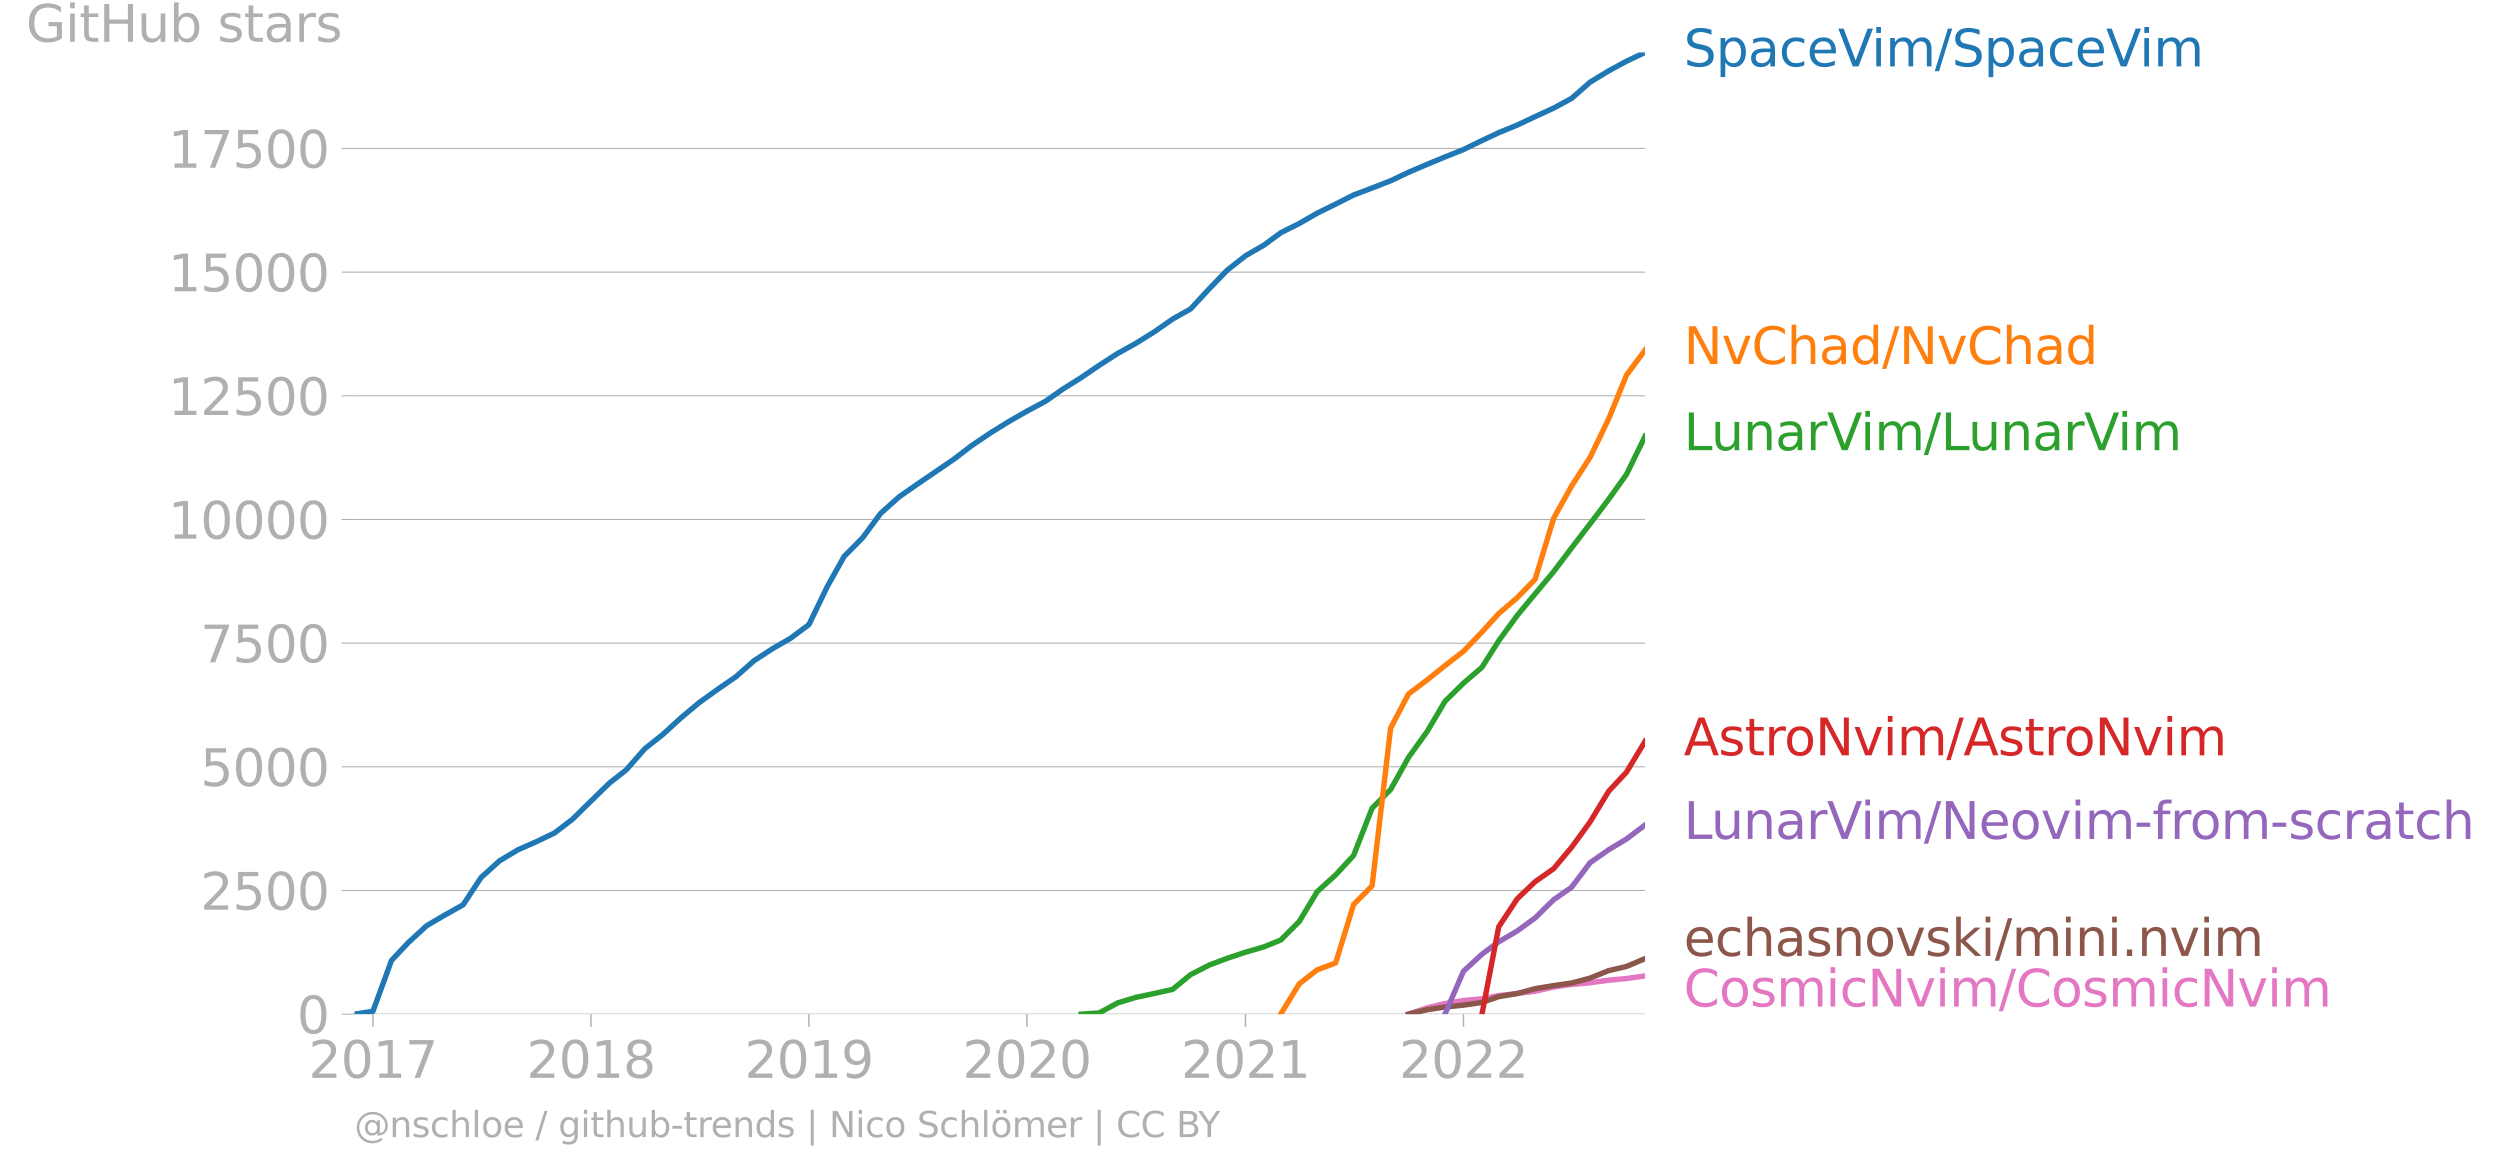 <svg xmlns="http://www.w3.org/2000/svg" xmlns:xlink="http://www.w3.org/1999/xlink" width="922.362" height="432.192" viewBox="0 0 691.771 324.144"><defs><style>*{stroke-linejoin:round;stroke-linecap:butt}</style></defs><g id="figure_1"><path id="patch_1" d="M0 324.144h691.771V0H0v324.144z" style="fill:none"/><g id="axes_1"><path id="patch_2" d="M98.073 280.617h357.12V14.505H98.073v266.112z" style="fill:none"/><g id="matplotlib.axis_1"><g id="xtick_1"><g id="line2d_1"><defs><path id="m0152c15b12" d="M0 0v3.5" style="stroke:#b0b0b0;stroke-width:.4"/></defs><use xlink:href="#m0152c15b12" x="103.196" y="280.617" style="fill:#b0b0b0;stroke:#b0b0b0;stroke-width:.4"/></g><g id="text_1" style="fill:#b0b0b0" transform="matrix(.14 0 0 -.14 85.381 298.255)"><defs><path id="DejaVuSans-32" d="M1228 531h2203V0H469v531q359 372 979 998 621 627 780 809 303 340 423 576 121 236 121 464 0 372-261 606-261 235-680 235-297 0-627-103-329-103-704-313v638q381 153 712 231 332 78 607 78 725 0 1156-363 431-362 431-968 0-288-108-546-107-257-392-607-78-91-497-524-418-433-1181-1211z" transform="scale(.016)"/><path id="DejaVuSans-30" d="M2034 4250q-487 0-733-480-245-479-245-1442 0-959 245-1439 246-480 733-480 491 0 736 480 246 480 246 1439 0 963-246 1442-245 480-736 480zm0 500q785 0 1199-621 414-620 414-1801 0-1178-414-1799Q2819-91 2034-91q-784 0-1198 620-414 621-414 1799 0 1181 414 1801 414 621 1198 621z" transform="scale(.016)"/><path id="DejaVuSans-31" d="M794 531h1031v3560L703 3866v575l1116 225h631V531h1031V0H794v531z" transform="scale(.016)"/><path id="DejaVuSans-37" d="M525 4666h3000v-269L1831 0h-659l1594 4134H525v532z" transform="scale(.016)"/></defs><use xlink:href="#DejaVuSans-32"/><use xlink:href="#DejaVuSans-30" x="63.623"/><use xlink:href="#DejaVuSans-31" x="127.246"/><use xlink:href="#DejaVuSans-37" x="190.869"/></g></g><g id="xtick_2"><use xlink:href="#m0152c15b12" id="line2d_2" x="163.515" y="280.617" style="fill:#b0b0b0;stroke:#b0b0b0;stroke-width:.4"/><g id="text_2" style="fill:#b0b0b0" transform="matrix(.14 0 0 -.14 145.7 298.255)"><defs><path id="DejaVuSans-38" d="M2034 2216q-450 0-708-241-257-241-257-662 0-422 257-663 258-241 708-241t709 242q260 243 260 662 0 421-258 662-257 241-711 241zm-631 268q-406 100-633 378-226 279-226 679 0 559 398 884 399 325 1092 325 697 0 1094-325t397-884q0-400-227-679-226-278-629-378 456-106 710-416 255-309 255-755 0-679-414-1042Q2806-91 2034-91q-771 0-1186 362-414 363-414 1042 0 446 256 755 257 310 713 416zm-231 997q0-362 226-565 227-203 636-203 407 0 636 203 230 203 230 565 0 363-230 566-229 203-636 203-409 0-636-203-226-203-226-566z" transform="scale(.016)"/></defs><use xlink:href="#DejaVuSans-32"/><use xlink:href="#DejaVuSans-30" x="63.623"/><use xlink:href="#DejaVuSans-31" x="127.246"/><use xlink:href="#DejaVuSans-38" x="190.869"/></g></g><g id="xtick_3"><use xlink:href="#m0152c15b12" id="line2d_3" x="223.834" y="280.617" style="fill:#b0b0b0;stroke:#b0b0b0;stroke-width:.4"/><g id="text_3" style="fill:#b0b0b0" transform="matrix(.14 0 0 -.14 206.019 298.255)"><defs><path id="DejaVuSans-39" d="M703 97v575q238-113 481-172 244-59 479-59 625 0 954 420 330 420 377 1277-181-269-460-413-278-144-615-144-700 0-1108 423-408 424-408 1159 0 718 425 1152 425 435 1131 435 810 0 1236-621 427-620 427-1801 0-1103-524-1761Q2575-91 1691-91q-238 0-482 47Q966 3 703 97zm1256 1978q425 0 673 290 249 291 249 798 0 503-249 795-248 292-673 292t-673-292q-248-292-248-795 0-507 248-798 248-290 673-290z" transform="scale(.016)"/></defs><use xlink:href="#DejaVuSans-32"/><use xlink:href="#DejaVuSans-30" x="63.623"/><use xlink:href="#DejaVuSans-31" x="127.246"/><use xlink:href="#DejaVuSans-39" x="190.869"/></g></g><g id="xtick_4"><use xlink:href="#m0152c15b12" id="line2d_4" x="284.152" y="280.617" style="fill:#b0b0b0;stroke:#b0b0b0;stroke-width:.4"/><g id="text_4" style="fill:#b0b0b0" transform="matrix(.14 0 0 -.14 266.337 298.255)"><use xlink:href="#DejaVuSans-32"/><use xlink:href="#DejaVuSans-30" x="63.623"/><use xlink:href="#DejaVuSans-32" x="127.246"/><use xlink:href="#DejaVuSans-30" x="190.869"/></g></g><g id="xtick_5"><use xlink:href="#m0152c15b12" id="line2d_5" x="344.636" y="280.617" style="fill:#b0b0b0;stroke:#b0b0b0;stroke-width:.4"/><g id="text_5" style="fill:#b0b0b0" transform="matrix(.14 0 0 -.14 326.821 298.255)"><use xlink:href="#DejaVuSans-32"/><use xlink:href="#DejaVuSans-30" x="63.623"/><use xlink:href="#DejaVuSans-32" x="127.246"/><use xlink:href="#DejaVuSans-31" x="190.869"/></g></g><g id="xtick_6"><use xlink:href="#m0152c15b12" id="line2d_6" x="404.955" y="280.617" style="fill:#b0b0b0;stroke:#b0b0b0;stroke-width:.4"/><g id="text_6" style="fill:#b0b0b0" transform="matrix(.14 0 0 -.14 387.14 298.255)"><use xlink:href="#DejaVuSans-32"/><use xlink:href="#DejaVuSans-30" x="63.623"/><use xlink:href="#DejaVuSans-32" x="127.246"/><use xlink:href="#DejaVuSans-32" x="190.869"/></g></g></g><g id="matplotlib.axis_2"><g id="ytick_1"><path id="line2d_7" d="M98.073 280.617h357.12" clip-path="url(#p394f55e298)" style="fill:none;stroke:#b0b0b0;stroke-width:.3;stroke-linecap:square"/><g id="line2d_8"><defs><path id="mb41d8b4415" d="M0 0h-3.5" style="stroke:#b0b0b0;stroke-width:.3"/></defs><use xlink:href="#mb41d8b4415" x="98.073" y="280.617" style="fill:#b0b0b0;stroke:#b0b0b0;stroke-width:.3"/></g><use xlink:href="#DejaVuSans-30" id="text_7" style="fill:#b0b0b0" transform="matrix(.14 0 0 -.14 82.166 285.936)"/></g><g id="ytick_2"><path id="line2d_9" d="M98.073 246.398h357.12" clip-path="url(#p394f55e298)" style="fill:none;stroke:#b0b0b0;stroke-width:.3;stroke-linecap:square"/><use xlink:href="#mb41d8b4415" id="line2d_10" x="98.073" y="246.398" style="fill:#b0b0b0;stroke:#b0b0b0;stroke-width:.3"/><g id="text_8" style="fill:#b0b0b0" transform="matrix(.14 0 0 -.14 55.443 251.717)"><defs><path id="DejaVuSans-35" d="M691 4666h2478v-532H1269V2991q137 47 274 70 138 23 276 23 781 0 1237-428 457-428 457-1159 0-753-469-1171Q2575-91 1722-91q-294 0-599 50Q819 9 494 109v635q281-153 581-228t634-75q541 0 856 284 316 284 316 772 0 487-316 771-315 285-856 285-253 0-505-56-251-56-513-175v2344z" transform="scale(.016)"/></defs><use xlink:href="#DejaVuSans-32"/><use xlink:href="#DejaVuSans-35" x="63.623"/><use xlink:href="#DejaVuSans-30" x="127.246"/><use xlink:href="#DejaVuSans-30" x="190.869"/></g></g><g id="ytick_3"><path id="line2d_11" d="M98.073 212.18h357.12" clip-path="url(#p394f55e298)" style="fill:none;stroke:#b0b0b0;stroke-width:.3;stroke-linecap:square"/><use xlink:href="#mb41d8b4415" id="line2d_12" x="98.073" y="212.179" style="fill:#b0b0b0;stroke:#b0b0b0;stroke-width:.3"/><g id="text_9" style="fill:#b0b0b0" transform="matrix(.14 0 0 -.14 55.443 217.498)"><use xlink:href="#DejaVuSans-35"/><use xlink:href="#DejaVuSans-30" x="63.623"/><use xlink:href="#DejaVuSans-30" x="127.246"/><use xlink:href="#DejaVuSans-30" x="190.869"/></g></g><g id="ytick_4"><path id="line2d_13" d="M98.073 177.96h357.12" clip-path="url(#p394f55e298)" style="fill:none;stroke:#b0b0b0;stroke-width:.3;stroke-linecap:square"/><use xlink:href="#mb41d8b4415" id="line2d_14" x="98.073" y="177.961" style="fill:#b0b0b0;stroke:#b0b0b0;stroke-width:.3"/><g id="text_10" style="fill:#b0b0b0" transform="matrix(.14 0 0 -.14 55.443 183.28)"><use xlink:href="#DejaVuSans-37"/><use xlink:href="#DejaVuSans-35" x="63.623"/><use xlink:href="#DejaVuSans-30" x="127.246"/><use xlink:href="#DejaVuSans-30" x="190.869"/></g></g><g id="ytick_5"><path id="line2d_15" d="M98.073 143.742h357.12" clip-path="url(#p394f55e298)" style="fill:none;stroke:#b0b0b0;stroke-width:.3;stroke-linecap:square"/><use xlink:href="#mb41d8b4415" id="line2d_16" x="98.073" y="143.742" style="fill:#b0b0b0;stroke:#b0b0b0;stroke-width:.3"/><g id="text_11" style="fill:#b0b0b0" transform="matrix(.14 0 0 -.14 46.536 149.06)"><use xlink:href="#DejaVuSans-31"/><use xlink:href="#DejaVuSans-30" x="63.623"/><use xlink:href="#DejaVuSans-30" x="127.246"/><use xlink:href="#DejaVuSans-30" x="190.869"/><use xlink:href="#DejaVuSans-30" x="254.492"/></g></g><g id="ytick_6"><path id="line2d_17" d="M98.073 109.523h357.12" clip-path="url(#p394f55e298)" style="fill:none;stroke:#b0b0b0;stroke-width:.3;stroke-linecap:square"/><use xlink:href="#mb41d8b4415" id="line2d_18" x="98.073" y="109.523" style="fill:#b0b0b0;stroke:#b0b0b0;stroke-width:.3"/><g id="text_12" style="fill:#b0b0b0" transform="matrix(.14 0 0 -.14 46.536 114.842)"><use xlink:href="#DejaVuSans-31"/><use xlink:href="#DejaVuSans-32" x="63.623"/><use xlink:href="#DejaVuSans-35" x="127.246"/><use xlink:href="#DejaVuSans-30" x="190.869"/><use xlink:href="#DejaVuSans-30" x="254.492"/></g></g><g id="ytick_7"><path id="line2d_19" d="M98.073 75.305h357.12" clip-path="url(#p394f55e298)" style="fill:none;stroke:#b0b0b0;stroke-width:.3;stroke-linecap:square"/><use xlink:href="#mb41d8b4415" id="line2d_20" x="98.073" y="75.305" style="fill:#b0b0b0;stroke:#b0b0b0;stroke-width:.3"/><g id="text_13" style="fill:#b0b0b0" transform="matrix(.14 0 0 -.14 46.536 80.623)"><use xlink:href="#DejaVuSans-31"/><use xlink:href="#DejaVuSans-35" x="63.623"/><use xlink:href="#DejaVuSans-30" x="127.246"/><use xlink:href="#DejaVuSans-30" x="190.869"/><use xlink:href="#DejaVuSans-30" x="254.492"/></g></g><g id="ytick_8"><path id="line2d_21" d="M98.073 41.086h357.12" clip-path="url(#p394f55e298)" style="fill:none;stroke:#b0b0b0;stroke-width:.3;stroke-linecap:square"/><use xlink:href="#mb41d8b4415" id="line2d_22" x="98.073" y="41.086" style="fill:#b0b0b0;stroke:#b0b0b0;stroke-width:.3"/><g id="text_14" style="fill:#b0b0b0" transform="matrix(.14 0 0 -.14 46.536 46.405)"><use xlink:href="#DejaVuSans-31"/><use xlink:href="#DejaVuSans-37" x="63.623"/><use xlink:href="#DejaVuSans-35" x="127.246"/><use xlink:href="#DejaVuSans-30" x="190.869"/><use xlink:href="#DejaVuSans-30" x="254.492"/></g></g><g id="text_15" style="fill:#b0b0b0" transform="matrix(.14 0 0 -.14 7.2 11.563)"><defs><path id="DejaVuSans-47" d="M3809 666v1253H2778v519h1656V434q-365-259-806-392-440-133-940-133-1094 0-1712 639-617 640-617 1780 0 1144 617 1783 618 639 1712 639 456 0 867-113 411-112 758-331v-672q-350 297-744 447t-828 150q-857 0-1287-478-429-478-429-1425 0-944 429-1422 430-478 1287-478 334 0 596 58 263 58 472 180z" transform="scale(.016)"/><path id="DejaVuSans-69" d="M603 3500h575V0H603v3500zm0 1363h575v-729H603v729z" transform="scale(.016)"/><path id="DejaVuSans-74" d="M1172 4494v-994h1184v-447H1172V1153q0-428 117-550t477-122h590V0h-590q-666 0-919 248-253 249-253 905v1900H172v447h422v994h578z" transform="scale(.016)"/><path id="DejaVuSans-48" d="M628 4666h631V2753h2294v1913h631V0h-631v2222H1259V0H628v4666z" transform="scale(.016)"/><path id="DejaVuSans-75" d="M544 1381v2119h575V1403q0-497 193-746 194-248 582-248 465 0 735 297 271 297 271 810v1984h575V0h-575v538q-209-319-486-474-276-155-642-155-603 0-916 375-312 375-312 1097zm1447 2203z" transform="scale(.016)"/><path id="DejaVuSans-62" d="M3116 1747q0 634-261 995t-717 361q-457 0-718-361t-261-995q0-634 261-995t718-361q456 0 717 361t261 995zM1159 2969q182 312 458 463 277 152 661 152 638 0 1036-506 399-506 399-1331T3314 415Q2916-91 2278-91q-384 0-661 152-276 152-458 464V0H581v4863h578V2969z" transform="scale(.016)"/><path id="DejaVuSans-73" d="M2834 3397v-544q-243 125-506 187-262 63-544 63-428 0-642-131t-214-394q0-200 153-314t616-217l197-44q612-131 870-370t258-667q0-488-386-773Q2250-91 1575-91q-281 0-586 55T347 128v594q319-166 628-249 309-82 613-82 406 0 624 139 219 139 219 392 0 234-158 359-157 125-692 241l-200 47q-534 112-772 345-237 233-237 639 0 494 350 762 350 269 994 269 318 0 599-47 282-46 519-140z" transform="scale(.016)"/><path id="DejaVuSans-61" d="M2194 1759q-697 0-966-159t-269-544q0-306 202-486 202-179 548-179 479 0 768 339t289 901v128h-572zm1147 238V0h-575v531q-197-318-491-470T1556-91q-537 0-855 302-317 302-317 808 0 590 395 890 396 300 1180 300h807v57q0 397-261 614t-733 217q-300 0-585-72-284-72-546-216v532q315 122 612 182 297 61 578 61 760 0 1135-394 375-393 375-1193z" transform="scale(.016)"/><path id="DejaVuSans-72" d="M2631 2963q-97 56-211 82-114 27-251 27-488 0-749-317t-261-911V0H581v3500h578v-544q182 319 472 473 291 155 707 155 59 0 131-8 72-7 159-23l3-590z" transform="scale(.016)"/></defs><use xlink:href="#DejaVuSans-47"/><use xlink:href="#DejaVuSans-69" x="77.49"/><use xlink:href="#DejaVuSans-74" x="105.273"/><use xlink:href="#DejaVuSans-48" x="144.482"/><use xlink:href="#DejaVuSans-75" x="219.678"/><use xlink:href="#DejaVuSans-62" x="283.057"/><use xlink:href="#DejaVuSans-20" x="346.533"/><use xlink:href="#DejaVuSans-73" x="378.32"/><use xlink:href="#DejaVuSans-74" x="430.42"/><use xlink:href="#DejaVuSans-61" x="469.629"/><use xlink:href="#DejaVuSans-72" x="530.908"/><use xlink:href="#DejaVuSans-73" x="572.021"/></g></g><path id="line2d_23" d="m389.751 280.617 5.123-1.739 4.958-1.19 5.123-.835 5.123-.48 4.627-.889 5.123-.602 4.958-.603 5.123-1.15 4.958-.725 5.122-.465 5.123-.712 4.958-.465 5.123-.712" clip-path="url(#p394f55e298)" style="fill:none;stroke:#e377c2;stroke-width:1.5;stroke-linecap:square"/><path id="line2d_24" d="m389.751 280.617 5.123-1.218 4.958-.753 5.123-.52 5.123-.74 4.627-1.615 5.123-.848 4.958-1.355 5.123-.849 4.958-.712 5.122-1.368 5.123-2.053 4.958-1.164 5.123-2.163" clip-path="url(#p394f55e298)" style="fill:none;stroke:#8c564b;stroke-width:1.5;stroke-linecap:square"/><path id="line2d_25" d="m399.832 280.617 5.123-11.867 5.123-4.722 4.627-3.422 5.123-2.998 4.958-3.613 5.123-5.037 4.958-3.45 5.122-6.789 5.123-3.572 4.958-2.984 5.123-3.887" clip-path="url(#p394f55e298)" style="fill:none;stroke:#9467bd;stroke-width:1.5;stroke-linecap:square"/><g id="text_16" style="fill:#1f77b4" transform="matrix(.14 0 0 -.14 465.907 18.368)"><defs><path id="DejaVuSans-53" d="M3425 4513v-616q-359 172-678 256-319 85-616 85-515 0-795-200t-280-569q0-310 186-468 186-157 705-254l381-78q706-135 1042-474t336-907q0-679-455-1029Q2797-91 1919-91q-331 0-705 75-373 75-773 222v650q384-215 753-325 369-109 725-109 540 0 834 212 294 213 294 607 0 343-211 537t-692 291l-385 75q-706 140-1022 440-315 300-315 835 0 619 436 975t1201 356q329 0 669-60 341-59 697-177z" transform="scale(.016)"/><path id="DejaVuSans-70" d="M1159 525v-1856H581v4831h578v-531q182 312 458 463 277 152 661 152 638 0 1036-506 399-506 399-1331T3314 415Q2916-91 2278-91q-384 0-661 152-276 152-458 464zm1957 1222q0 634-261 995t-717 361q-457 0-718-361t-261-995q0-634 261-995t718-361q456 0 717 361t261 995z" transform="scale(.016)"/><path id="DejaVuSans-63" d="M3122 3366v-538q-244 135-489 202t-495 67q-560 0-870-355-309-354-309-995t309-996q310-354 870-354 250 0 495 67t489 202V134Q2881 22 2623-34q-257-57-548-57-791 0-1257 497-465 497-465 1341 0 856 470 1346 471 491 1290 491 265 0 518-55 253-54 491-163z" transform="scale(.016)"/><path id="DejaVuSans-65" d="M3597 1894v-281H953q38-594 358-905t892-311q331 0 642 81t618 244V178Q3153 47 2828-22t-659-69q-838 0-1327 487-489 488-489 1320 0 859 464 1363 464 505 1252 505 706 0 1117-455 411-454 411-1235zm-575 169q-6 471-264 752-258 282-683 282-481 0-770-272t-333-766l2050 4z" transform="scale(.016)"/><path id="DejaVuSans-56" d="M1831 0 50 4666h659L2188 738l1481 3928h656L2547 0h-716z" transform="scale(.016)"/><path id="DejaVuSans-6d" d="M3328 2828q216 388 516 572t706 184q547 0 844-383 297-382 297-1088V0h-578v2094q0 503-179 746-178 244-543 244-447 0-707-297-259-296-259-809V0h-578v2094q0 506-178 748t-550 242q-441 0-701-298-259-298-259-808V0H581v3500h578v-544q197 322 472 475t653 153q382 0 649-194 267-193 395-562z" transform="scale(.016)"/><path id="DejaVuSans-2f" d="M1625 4666h531L531-594H0l1625 5260z" transform="scale(.016)"/></defs><use xlink:href="#DejaVuSans-53"/><use xlink:href="#DejaVuSans-70" x="63.477"/><use xlink:href="#DejaVuSans-61" x="126.953"/><use xlink:href="#DejaVuSans-63" x="188.232"/><use xlink:href="#DejaVuSans-65" x="243.213"/><use xlink:href="#DejaVuSans-56" x="304.736"/><use xlink:href="#DejaVuSans-69" x="370.895"/><use xlink:href="#DejaVuSans-6d" x="398.678"/><use xlink:href="#DejaVuSans-2f" x="496.09"/><use xlink:href="#DejaVuSans-53" x="529.781"/><use xlink:href="#DejaVuSans-70" x="593.258"/><use xlink:href="#DejaVuSans-61" x="656.734"/><use xlink:href="#DejaVuSans-63" x="718.014"/><use xlink:href="#DejaVuSans-65" x="772.994"/><use xlink:href="#DejaVuSans-56" x="834.518"/><use xlink:href="#DejaVuSans-69" x="900.676"/><use xlink:href="#DejaVuSans-6d" x="928.459"/></g><g id="text_17" style="fill:#ff7f0e" transform="matrix(.14 0 0 -.14 465.907 100.74)"><defs><path id="DejaVuSans-4e" d="M628 4666h850L3547 763v3903h612V0h-850L1241 3903V0H628v4666z" transform="scale(.016)"/><path id="DejaVuSans-76" d="M191 3500h609L1894 563l1094 2937h609L2284 0h-781L191 3500z" transform="scale(.016)"/><path id="DejaVuSans-43" d="M4122 4306v-665q-319 297-680 443-361 147-767 147-800 0-1225-489t-425-1414q0-922 425-1411t1225-489q406 0 767 147t680 444V359q-331-225-702-338-370-112-782-112-1060 0-1670 648-609 649-609 1771 0 1125 609 1773 610 649 1670 649 418 0 788-111 371-111 696-333z" transform="scale(.016)"/><path id="DejaVuSans-68" d="M3513 2113V0h-575v2094q0 497-194 743-194 247-581 247-466 0-735-297-269-296-269-809V0H581v4863h578V2956q207 316 486 472 280 156 646 156 603 0 912-373 310-373 310-1098z" transform="scale(.016)"/><path id="DejaVuSans-64" d="M2906 2969v1894h575V0h-575v525q-181-312-458-464-276-152-664-152-634 0-1033 506-398 507-398 1332t398 1331q399 506 1033 506 388 0 664-152 277-151 458-463zM947 1747q0-634 261-995t717-361q456 0 718 361 263 361 263 995t-263 995q-262 361-718 361t-717-361q-261-361-261-995z" transform="scale(.016)"/></defs><use xlink:href="#DejaVuSans-4e"/><use xlink:href="#DejaVuSans-76" x="74.805"/><use xlink:href="#DejaVuSans-43" x="133.984"/><use xlink:href="#DejaVuSans-68" x="203.809"/><use xlink:href="#DejaVuSans-61" x="267.188"/><use xlink:href="#DejaVuSans-64" x="328.467"/><use xlink:href="#DejaVuSans-2f" x="391.943"/><use xlink:href="#DejaVuSans-4e" x="425.635"/><use xlink:href="#DejaVuSans-76" x="500.439"/><use xlink:href="#DejaVuSans-43" x="559.619"/><use xlink:href="#DejaVuSans-68" x="629.443"/><use xlink:href="#DejaVuSans-61" x="692.822"/><use xlink:href="#DejaVuSans-64" x="754.102"/></g><g id="text_18" style="fill:#2ca02c" transform="matrix(.14 0 0 -.14 465.907 124.583)"><defs><path id="DejaVuSans-4c" d="M628 4666h631V531h2272V0H628v4666z" transform="scale(.016)"/><path id="DejaVuSans-6e" d="M3513 2113V0h-575v2094q0 497-194 743-194 247-581 247-466 0-735-297-269-296-269-809V0H581v3500h578v-544q207 316 486 472 280 156 646 156 603 0 912-373 310-373 310-1098z" transform="scale(.016)"/></defs><use xlink:href="#DejaVuSans-4c"/><use xlink:href="#DejaVuSans-75" x="53.963"/><use xlink:href="#DejaVuSans-6e" x="117.342"/><use xlink:href="#DejaVuSans-61" x="180.721"/><use xlink:href="#DejaVuSans-72" x="242"/><use xlink:href="#DejaVuSans-56" x="283.113"/><use xlink:href="#DejaVuSans-69" x="349.271"/><use xlink:href="#DejaVuSans-6d" x="377.055"/><use xlink:href="#DejaVuSans-2f" x="474.467"/><use xlink:href="#DejaVuSans-4c" x="508.158"/><use xlink:href="#DejaVuSans-75" x="562.121"/><use xlink:href="#DejaVuSans-6e" x="625.5"/><use xlink:href="#DejaVuSans-61" x="688.879"/><use xlink:href="#DejaVuSans-72" x="750.158"/><use xlink:href="#DejaVuSans-56" x="791.271"/><use xlink:href="#DejaVuSans-69" x="857.43"/><use xlink:href="#DejaVuSans-6d" x="885.213"/></g><g id="text_19" style="fill:#d62728" transform="matrix(.14 0 0 -.14 465.907 209.007)"><defs><path id="DejaVuSans-41" d="m2188 4044-857-2322h1716l-859 2322zm-357 622h716L4325 0h-656l-425 1197H1141L716 0H50l1781 4666z" transform="scale(.016)"/><path id="DejaVuSans-6f" d="M1959 3097q-462 0-731-361t-269-989q0-628 267-989 268-361 733-361 460 0 728 362 269 363 269 988 0 622-269 986-268 364-728 364zm0 487q750 0 1178-488 429-487 429-1349 0-859-429-1349Q2709-91 1959-91q-753 0-1180 489-426 490-426 1349 0 862 426 1349 427 488 1180 488z" transform="scale(.016)"/></defs><use xlink:href="#DejaVuSans-41"/><use xlink:href="#DejaVuSans-73" x="68.408"/><use xlink:href="#DejaVuSans-74" x="120.508"/><use xlink:href="#DejaVuSans-72" x="159.717"/><use xlink:href="#DejaVuSans-6f" x="198.58"/><use xlink:href="#DejaVuSans-4e" x="259.762"/><use xlink:href="#DejaVuSans-76" x="334.566"/><use xlink:href="#DejaVuSans-69" x="393.746"/><use xlink:href="#DejaVuSans-6d" x="421.529"/><use xlink:href="#DejaVuSans-2f" x="518.941"/><use xlink:href="#DejaVuSans-41" x="552.633"/><use xlink:href="#DejaVuSans-73" x="621.041"/><use xlink:href="#DejaVuSans-74" x="673.141"/><use xlink:href="#DejaVuSans-72" x="712.35"/><use xlink:href="#DejaVuSans-6f" x="751.213"/><use xlink:href="#DejaVuSans-4e" x="812.395"/><use xlink:href="#DejaVuSans-76" x="887.199"/><use xlink:href="#DejaVuSans-69" x="946.379"/><use xlink:href="#DejaVuSans-6d" x="974.162"/></g><g id="text_20" style="fill:#9467bd" transform="matrix(.14 0 0 -.14 465.907 232.139)"><defs><path id="DejaVuSans-2d" d="M313 2009h1684v-512H313v512z" transform="scale(.016)"/><path id="DejaVuSans-66" d="M2375 4863v-479h-550q-309 0-430-125-120-125-120-450v-309h947v-447h-947V0H697v3053H147v447h550v244q0 584 272 851 272 268 862 268h544z" transform="scale(.016)"/></defs><use xlink:href="#DejaVuSans-4c"/><use xlink:href="#DejaVuSans-75" x="53.963"/><use xlink:href="#DejaVuSans-6e" x="117.342"/><use xlink:href="#DejaVuSans-61" x="180.721"/><use xlink:href="#DejaVuSans-72" x="242"/><use xlink:href="#DejaVuSans-56" x="283.113"/><use xlink:href="#DejaVuSans-69" x="349.271"/><use xlink:href="#DejaVuSans-6d" x="377.055"/><use xlink:href="#DejaVuSans-2f" x="474.467"/><use xlink:href="#DejaVuSans-4e" x="508.158"/><use xlink:href="#DejaVuSans-65" x="582.963"/><use xlink:href="#DejaVuSans-6f" x="644.486"/><use xlink:href="#DejaVuSans-76" x="705.668"/><use xlink:href="#DejaVuSans-69" x="764.848"/><use xlink:href="#DejaVuSans-6d" x="792.631"/><use xlink:href="#DejaVuSans-2d" x="890.043"/><use xlink:href="#DejaVuSans-66" x="926.127"/><use xlink:href="#DejaVuSans-72" x="961.332"/><use xlink:href="#DejaVuSans-6f" x="1000.195"/><use xlink:href="#DejaVuSans-6d" x="1061.377"/><use xlink:href="#DejaVuSans-2d" x="1158.789"/><use xlink:href="#DejaVuSans-73" x="1194.873"/><use xlink:href="#DejaVuSans-63" x="1246.973"/><use xlink:href="#DejaVuSans-72" x="1301.953"/><use xlink:href="#DejaVuSans-61" x="1343.066"/><use xlink:href="#DejaVuSans-74" x="1404.346"/><use xlink:href="#DejaVuSans-63" x="1443.555"/><use xlink:href="#DejaVuSans-68" x="1498.535"/></g><g id="text_21" style="fill:#8c564b" transform="matrix(.14 0 0 -.14 465.907 264.518)"><defs><path id="DejaVuSans-6b" d="M581 4863h578V1991l1716 1509h734L1753 1863 3688 0h-750L1159 1709V0H581v4863z" transform="scale(.016)"/><path id="DejaVuSans-2e" d="M684 794h660V0H684v794z" transform="scale(.016)"/></defs><use xlink:href="#DejaVuSans-65"/><use xlink:href="#DejaVuSans-63" x="61.523"/><use xlink:href="#DejaVuSans-68" x="116.504"/><use xlink:href="#DejaVuSans-61" x="179.883"/><use xlink:href="#DejaVuSans-73" x="241.162"/><use xlink:href="#DejaVuSans-6e" x="293.262"/><use xlink:href="#DejaVuSans-6f" x="356.641"/><use xlink:href="#DejaVuSans-76" x="417.822"/><use xlink:href="#DejaVuSans-73" x="477.002"/><use xlink:href="#DejaVuSans-6b" x="529.102"/><use xlink:href="#DejaVuSans-69" x="587.012"/><use xlink:href="#DejaVuSans-2f" x="614.795"/><use xlink:href="#DejaVuSans-6d" x="648.486"/><use xlink:href="#DejaVuSans-69" x="745.898"/><use xlink:href="#DejaVuSans-6e" x="773.682"/><use xlink:href="#DejaVuSans-69" x="837.061"/><use xlink:href="#DejaVuSans-2e" x="864.844"/><use xlink:href="#DejaVuSans-6e" x="896.631"/><use xlink:href="#DejaVuSans-76" x="960.01"/><use xlink:href="#DejaVuSans-69" x="1019.189"/><use xlink:href="#DejaVuSans-6d" x="1046.973"/></g><g id="text_22" style="fill:#e377c2" transform="matrix(.14 0 0 -.14 465.907 278.518)"><use xlink:href="#DejaVuSans-43"/><use xlink:href="#DejaVuSans-6f" x="69.824"/><use xlink:href="#DejaVuSans-73" x="131.006"/><use xlink:href="#DejaVuSans-6d" x="183.105"/><use xlink:href="#DejaVuSans-69" x="280.518"/><use xlink:href="#DejaVuSans-63" x="308.301"/><use xlink:href="#DejaVuSans-4e" x="363.281"/><use xlink:href="#DejaVuSans-76" x="438.086"/><use xlink:href="#DejaVuSans-69" x="497.266"/><use xlink:href="#DejaVuSans-6d" x="525.049"/><use xlink:href="#DejaVuSans-2f" x="622.461"/><use xlink:href="#DejaVuSans-43" x="656.152"/><use xlink:href="#DejaVuSans-6f" x="725.977"/><use xlink:href="#DejaVuSans-73" x="787.158"/><use xlink:href="#DejaVuSans-6d" x="839.258"/><use xlink:href="#DejaVuSans-69" x="936.67"/><use xlink:href="#DejaVuSans-63" x="964.453"/><use xlink:href="#DejaVuSans-4e" x="1019.434"/><use xlink:href="#DejaVuSans-76" x="1094.238"/><use xlink:href="#DejaVuSans-69" x="1153.418"/><use xlink:href="#DejaVuSans-6d" x="1181.201"/></g><g id="text_23" style="fill:#b0b0b0" transform="matrix(.097 0 0 -.097 98.073 314.653)"><defs><path id="DejaVuSans-40" d="M2381 1678q0-447 222-702 222-254 610-254 384 0 604 256 221 256 221 700 0 438-225 695-225 258-607 258-378 0-602-256-223-256-223-697zm1703-934q-187-241-429-355t-564-114q-538 0-874 389t-336 1014q0 625 337 1015 338 391 873 391 322 0 565-117 244-117 428-354v409h447V722q457 69 714 417 258 349 258 902 0 334-99 628-98 294-298 544-325 409-792 626t-1017 217q-384 0-738-102-353-101-653-301-490-319-767-836-276-517-276-1120 0-497 179-932 180-434 521-765 328-325 759-495 431-171 922-171 403 0 792 136t714 389l281-347q-390-303-851-464t-936-161q-578 0-1091 205-512 205-912 595Q841 78 631 592q-209 514-209 1105 0 569 212 1084 213 516 607 907 403 396 931 607t1119 211q662 0 1229-272 568-271 952-771 234-307 357-666 124-359 124-744 0-822-497-1297T4084 263v481z" transform="scale(.016)"/><path id="DejaVuSans-6c" d="M603 4863h575V0H603v4863z" transform="scale(.016)"/><path id="DejaVuSans-67" d="M2906 1791q0 625-258 968-257 344-723 344-462 0-720-344-258-343-258-968 0-622 258-966t720-344q466 0 723 344 258 344 258 966zm575-1357q0-893-397-1329-396-436-1215-436-303 0-572 45t-522 139v559q253-137 500-202 247-66 503-66 566 0 847 295t281 892v285q-178-310-456-463T1784 0Q1141 0 747 490 353 981 353 1791q0 812 394 1302 394 491 1037 491 388 0 666-153t456-462v531h575V434z" transform="scale(.016)"/><path id="DejaVuSans-7c" d="M1344 4891v-6400H813v6400h531z" transform="scale(.016)"/><path id="DejaVuSans-f6" d="M1959 3097q-462 0-731-361t-269-989q0-628 267-989 268-361 733-361 460 0 728 362 269 363 269 988 0 622-269 986-268 364-728 364zm0 487q750 0 1178-488 429-487 429-1349 0-859-429-1349Q2709-91 1959-91q-753 0-1180 489-426 490-426 1349 0 862 426 1349 427 488 1180 488zm295 1266h634v-631h-634v631zm-1222 0h634v-631h-634v631z" transform="scale(.016)"/><path id="DejaVuSans-42" d="M1259 2228V519h1013q509 0 754 211 246 211 246 645 0 438-246 645-245 208-754 208H1259zm0 1919V2741h935q462 0 688 173 227 174 227 530 0 353-227 528-226 175-688 175h-935zm-631 519h1613q722 0 1112-300 391-300 391-853 0-429-200-682t-588-315q466-100 724-418 258-317 258-792 0-625-425-966Q3088 0 2303 0H628v4666z" transform="scale(.016)"/><path id="DejaVuSans-59" d="M-13 4666h679l1293-1919 1285 1919h678L2272 2222V0h-634v2222L-13 4666z" transform="scale(.016)"/></defs><use xlink:href="#DejaVuSans-40"/><use xlink:href="#DejaVuSans-6e" x="100"/><use xlink:href="#DejaVuSans-73" x="163.379"/><use xlink:href="#DejaVuSans-63" x="215.479"/><use xlink:href="#DejaVuSans-68" x="270.459"/><use xlink:href="#DejaVuSans-6c" x="333.838"/><use xlink:href="#DejaVuSans-6f" x="361.621"/><use xlink:href="#DejaVuSans-65" x="422.803"/><use xlink:href="#DejaVuSans-20" x="484.326"/><use xlink:href="#DejaVuSans-2f" x="516.113"/><use xlink:href="#DejaVuSans-20" x="549.805"/><use xlink:href="#DejaVuSans-67" x="581.592"/><use xlink:href="#DejaVuSans-69" x="645.068"/><use xlink:href="#DejaVuSans-74" x="672.852"/><use xlink:href="#DejaVuSans-68" x="712.061"/><use xlink:href="#DejaVuSans-75" x="775.439"/><use xlink:href="#DejaVuSans-62" x="838.818"/><use xlink:href="#DejaVuSans-2d" x="902.295"/><use xlink:href="#DejaVuSans-74" x="938.379"/><use xlink:href="#DejaVuSans-72" x="977.588"/><use xlink:href="#DejaVuSans-65" x="1016.451"/><use xlink:href="#DejaVuSans-6e" x="1077.975"/><use xlink:href="#DejaVuSans-64" x="1141.354"/><use xlink:href="#DejaVuSans-73" x="1204.83"/><use xlink:href="#DejaVuSans-20" x="1256.93"/><use xlink:href="#DejaVuSans-7c" x="1288.717"/><use xlink:href="#DejaVuSans-20" x="1322.408"/><use xlink:href="#DejaVuSans-4e" x="1354.195"/><use xlink:href="#DejaVuSans-69" x="1429"/><use xlink:href="#DejaVuSans-63" x="1456.783"/><use xlink:href="#DejaVuSans-6f" x="1511.764"/><use xlink:href="#DejaVuSans-20" x="1572.945"/><use xlink:href="#DejaVuSans-53" x="1604.732"/><use xlink:href="#DejaVuSans-63" x="1668.209"/><use xlink:href="#DejaVuSans-68" x="1723.189"/><use xlink:href="#DejaVuSans-6c" x="1786.568"/><use xlink:href="#DejaVuSans-f6" x="1814.352"/><use xlink:href="#DejaVuSans-6d" x="1875.533"/><use xlink:href="#DejaVuSans-65" x="1972.945"/><use xlink:href="#DejaVuSans-72" x="2034.469"/><use xlink:href="#DejaVuSans-20" x="2075.582"/><use xlink:href="#DejaVuSans-7c" x="2107.369"/><use xlink:href="#DejaVuSans-20" x="2141.061"/><use xlink:href="#DejaVuSans-43" x="2172.848"/><use xlink:href="#DejaVuSans-43" x="2242.672"/><use xlink:href="#DejaVuSans-20" x="2312.496"/><use xlink:href="#DejaVuSans-42" x="2344.283"/><use xlink:href="#DejaVuSans-59" x="2407.387"/></g><path id="line2d_26" d="m410.078 280.617 4.627-24.145 5.123-7.76 4.958-4.737 5.123-3.613 4.958-5.9 5.122-7.035 5.123-8.459 4.958-5.324 5.123-8.5" clip-path="url(#p394f55e298)" style="fill:none;stroke:#d62728;stroke-width:1.5;stroke-linecap:square"/><path id="line2d_27" d="m299.19 280.617 4.958-.329 5.123-2.778 4.958-1.52 5.123-1.08 5.123-1.15 4.958-4.066 5.123-2.628 4.957-1.875 5.123-1.71 5.123-1.493 4.627-1.875 5.123-5.133 4.958-8.24 5.123-4.667 4.958-5.352 5.123-13.099 5.123-5.16 4.957-8.897 5.123-7.117 4.958-8.377 5.123-5.05 5.123-4.395 4.627-7.309 5.123-7.035 4.958-5.981 5.123-6.132 4.958-6.57 5.122-6.666 5.123-6.762 4.958-6.94 5.123-10.511" clip-path="url(#p394f55e298)" style="fill:none;stroke:#2ca02c;stroke-width:1.5;stroke-linecap:square"/><path id="line2d_28" d="m354.386 280.617 5.123-8.39 4.958-3.86 5.123-1.917 4.958-16.165 5.123-5.174 5.123-43.649 4.957-9.444 5.123-3.86 4.958-3.97 5.123-3.969 5.123-5.338 4.627-5.105 5.123-4.394 4.958-5.106 5.123-16.863 4.958-8.924 5.122-7.952 5.123-10.608 4.958-12.154 5.123-6.899" clip-path="url(#p394f55e298)" style="fill:none;stroke:#ff7f0e;stroke-width:1.5;stroke-linecap:square"/><path id="line2d_29" d="m98.073 280.617 5.123-.794 5.123-14.043 4.627-4.928 5.123-4.708 4.958-2.916 5.123-2.86 4.958-7.542 5.123-4.64 5.122-3.053 4.958-2.19 5.123-2.45 4.958-3.791 5.123-5.037 5.123-4.996 4.627-3.614 5.123-5.844 4.958-3.928 5.123-4.682 4.957-4.147 5.123-3.682 5.123-3.545 4.958-4.394 5.123-3.34 4.958-2.846 5.123-3.82 5.123-10.607 4.627-8.267 5.123-5.174 4.957-6.72 5.123-4.572 4.958-3.463 5.123-3.49 5.123-3.504 4.958-3.792 5.123-3.45 4.957-3.079 5.123-2.929 5.123-2.737 4.793-3.354 5.123-3.216 4.957-3.381 5.123-3.299 4.958-2.751 5.123-3.19 5.123-3.572 4.958-2.792 5.123-5.543 4.957-5.133 5.123-4.038 5.123-2.956 4.627-3.409 5.123-2.573 4.958-2.847 5.123-2.518 4.958-2.519 5.123-1.93 5.123-1.998 4.957-2.354 5.123-2.19 4.958-2.054 5.123-2.053 5.123-2.49 4.627-2.177 5.123-2.094 4.958-2.355 5.123-2.354 4.958-2.683 5.122-4.489 5.123-3.12 4.958-2.684 5.123-2.422" clip-path="url(#p394f55e298)" style="fill:none;stroke:#1f77b4;stroke-width:1.5;stroke-linecap:square"/></g></g><defs><clipPath id="p394f55e298"><path d="M98.073 14.505h357.12v266.112H98.073z"/></clipPath></defs></svg>